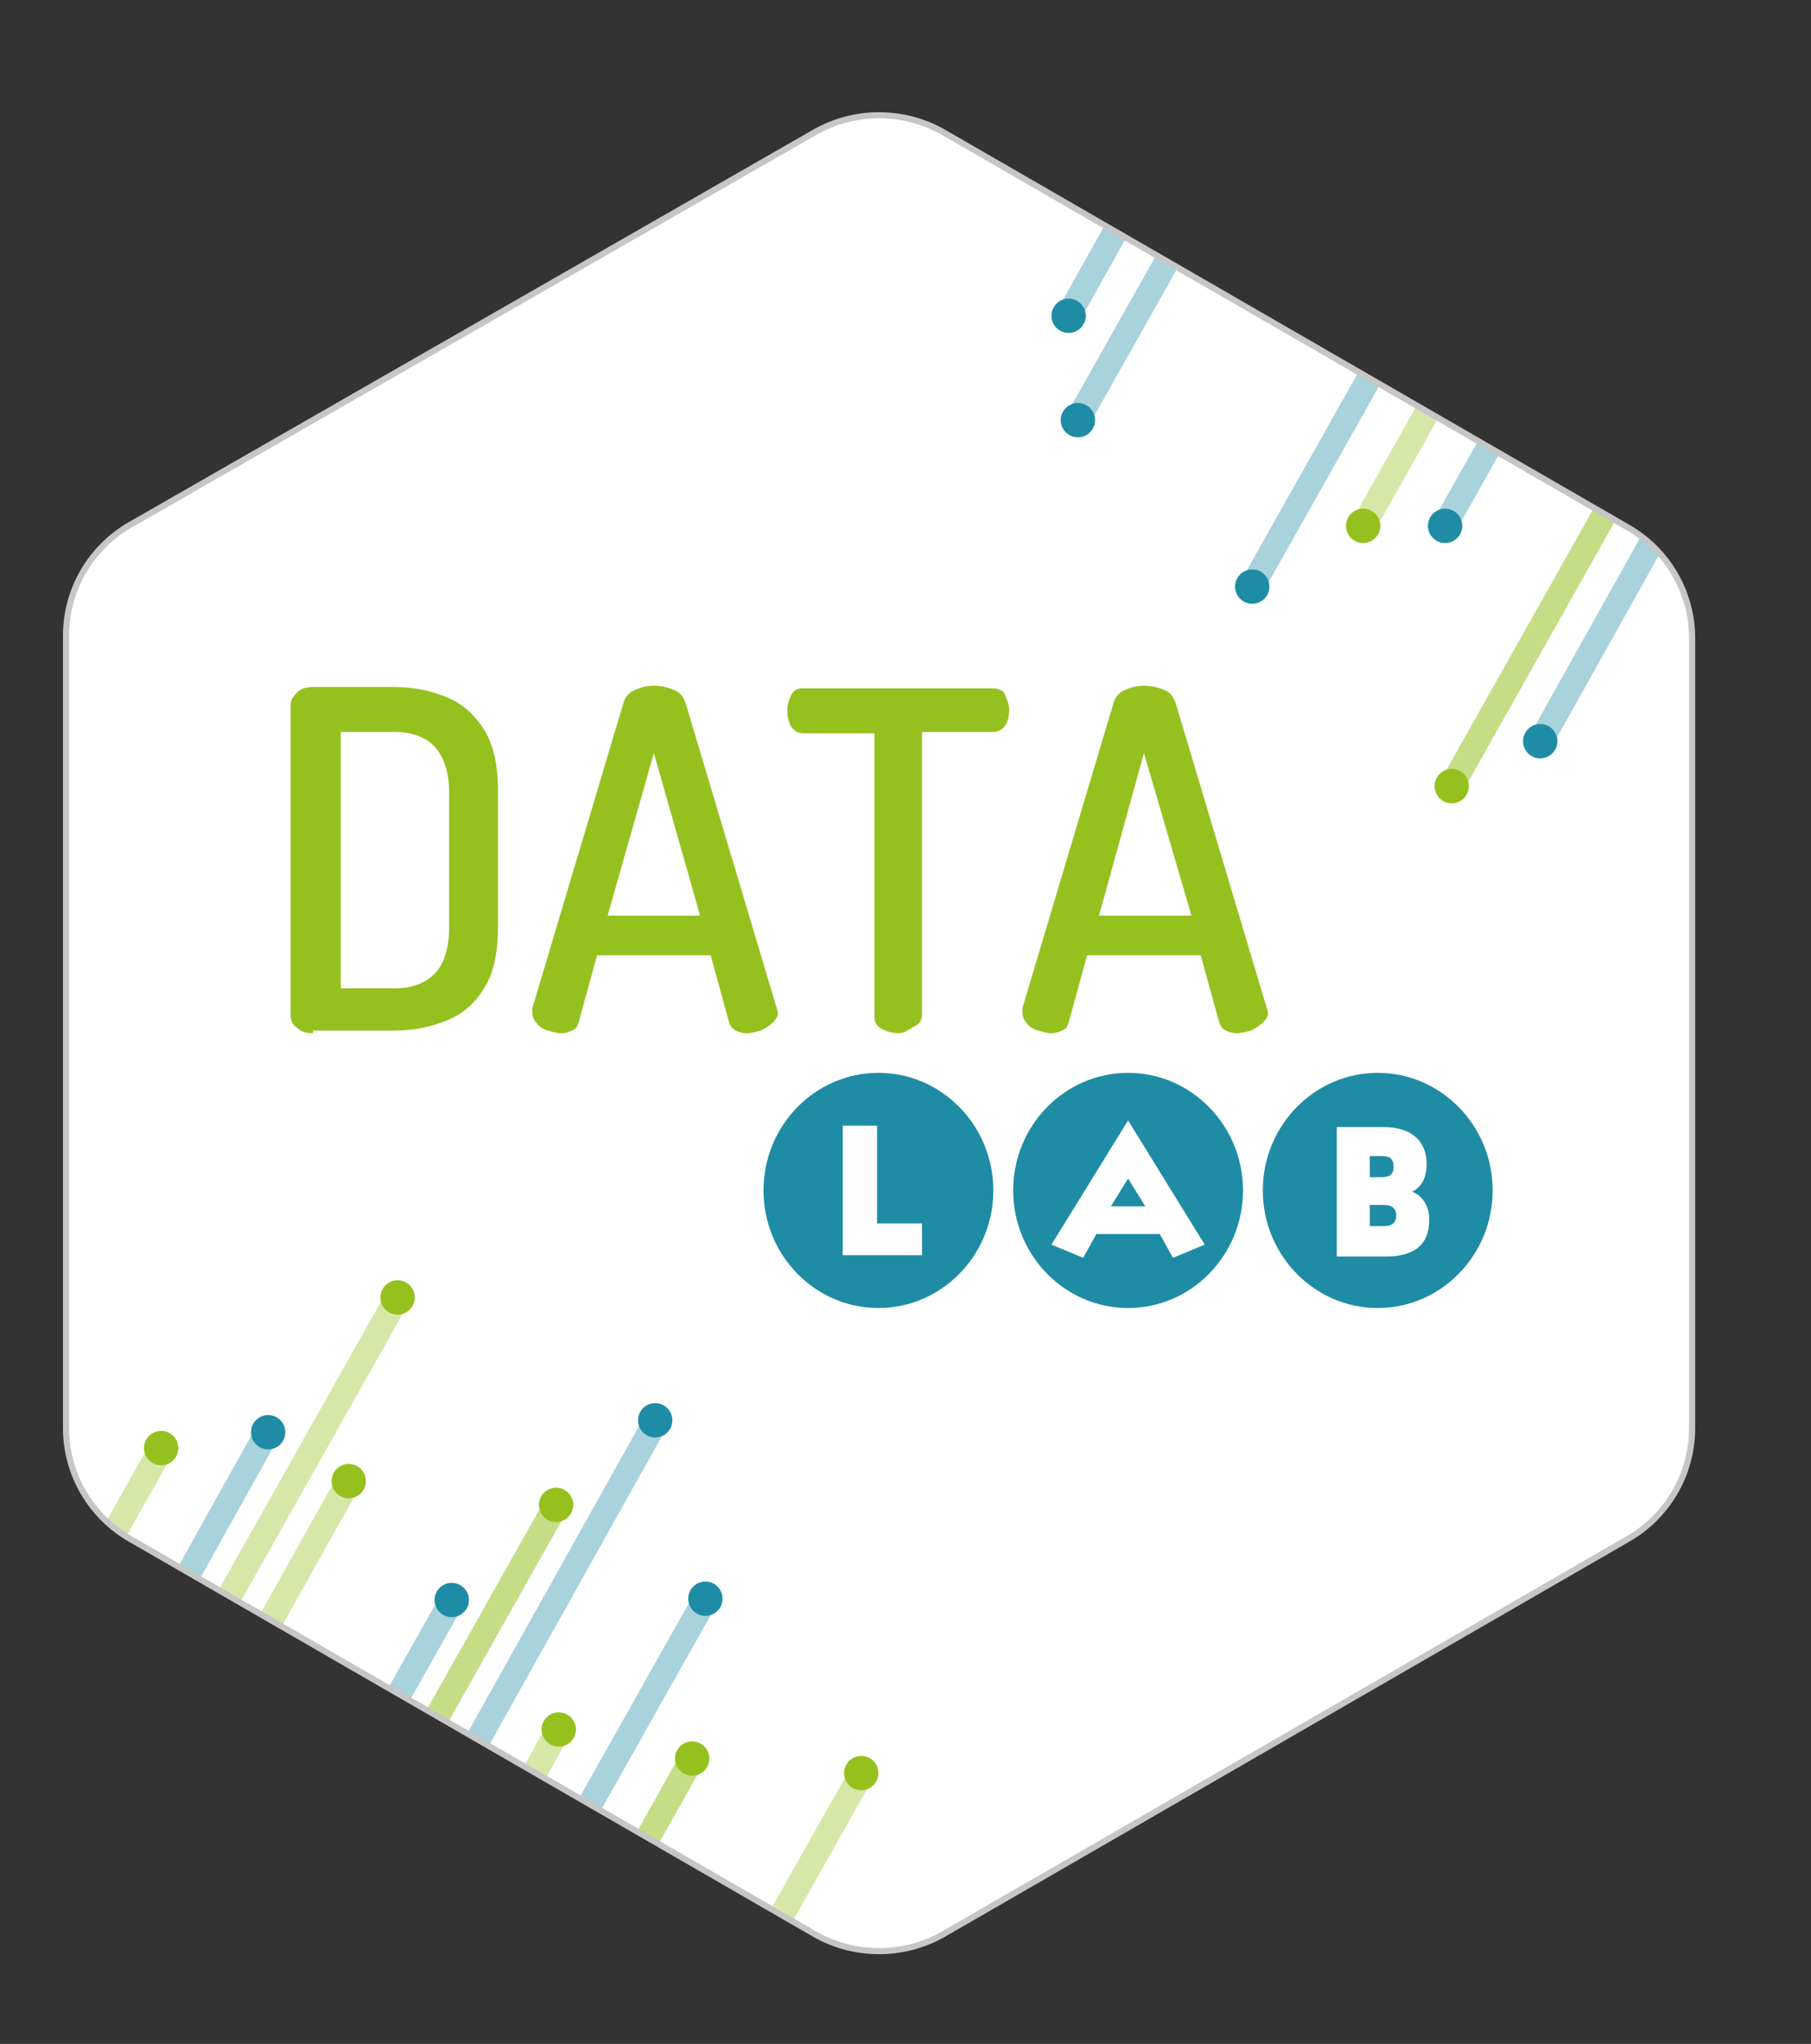 <?xml version="1.0" encoding="utf-8"?>
<!-- Generator: Adobe Illustrator 25.0.1, SVG Export Plug-In . SVG Version: 6.00 Build 0)  -->
<svg version="1.1" id="Calque_1" xmlns="http://www.w3.org/2000/svg" xmlns:xlink="http://www.w3.org/1999/xlink" x="0px" y="0px"
	 viewBox="0 0 137.1 154.7" style="enable-background:new 0 0 137.1 154.7;" xml:space="preserve">
<rect x="0" y="0" width="137.1" height="154.7" fill="#333333" stroke="none"/>
<style type="text/css">
	.st0{fill:none;stroke:#E6007E;stroke-width:1.071;stroke-miterlimit:10;}
	
		.st1{opacity:0.39;clip-path:url(#SVGID_2_);fill:none;stroke:#95C11F;stroke-width:1.881;stroke-linecap:round;stroke-miterlimit:10;}
	.st2{clip-path:url(#SVGID_2_);fill:#95C11F;}
	
		.st3{opacity:0.39;clip-path:url(#SVGID_2_);fill:none;stroke:#1F8CA5;stroke-width:1.881;stroke-linecap:round;stroke-miterlimit:10;}
	.st4{clip-path:url(#SVGID_2_);fill:#1F8CA5;}
	
		.st5{opacity:0.39;clip-path:url(#SVGID_2_);fill:#95C11F;stroke:#95C11F;stroke-width:1.881;stroke-linecap:round;stroke-miterlimit:10;}
	
		.st6{opacity:0.54;clip-path:url(#SVGID_2_);fill:none;stroke:#95C11F;stroke-width:1.881;stroke-linecap:round;stroke-miterlimit:10;}
	.st7{clip-path:url(#SVGID_2_);}
	.st8{opacity:0.39;fill:#1F8CA5;stroke:#1F8CA5;stroke-width:1.881;stroke-linecap:round;stroke-miterlimit:10;}
	.st9{fill:#1F8CA5;}
	.st10{opacity:0.54;fill:none;stroke:#95C11F;stroke-width:1.881;stroke-linecap:round;stroke-miterlimit:10;}
	.st11{fill:#95C11F;}
	.st12{opacity:0.39;fill:none;stroke:#1F8CA5;stroke-width:1.881;stroke-linecap:round;stroke-miterlimit:10;}
	.st13{opacity:0.39;fill:#95C11F;stroke:#95C11F;stroke-width:1.881;stroke-linecap:round;stroke-miterlimit:10;}
</style>
<path class="st0" d="M1524.8-512.2c0.3,18.6-5.3,32.7,5.6,44.4c10.9,11.7,30.1,12.6,41.5,1.7c10.9-10.5,11.7-29.3,1.6-39.4
	c-8.8-8.8-21.9-7-23.7-6.8"/>
<g>
	<defs>
		<path id="SVGID_1_" d="M5,108.1c0,3.5,1.9,6.7,4.9,8.4l51.8,29.9c3,1.7,6.7,1.7,9.7,0l51.8-29.9c3-1.7,4.9-4.9,4.9-8.4V48.3
			c0-3.5-1.9-6.7-4.9-8.4L71.4,10c-3-1.7-6.7-1.7-9.7,0L9.9,39.7c-3,1.7-4.9,4.9-4.9,8.4V108.1z"/>
	</defs>
	<use xlink:href="#SVGID_1_"  style="overflow:visible;fill:#FFFFFF;"/>
	<clipPath id="SVGID_2_">
		<use xlink:href="#SVGID_1_"  style="overflow:visible;"/>
	</clipPath>
	<line class="st1" x1="26.4" y1="112.1" x2="18.9" y2="125.5"/>
	<circle class="st2" cx="26.4" cy="112.1" r="1.3"/>
	<line class="st3" x1="20.3" y1="108.3" x2="7.3" y2="131.6"/>
	<circle class="st4" cx="20.3" cy="108.4" r="1.3"/>
	<line class="st5" x1="65.3" y1="134.1" x2="51.5" y2="158.6"/>
	<circle class="st2" cx="65.2" cy="134.2" r="1.3"/>
	<line class="st6" x1="52.3" y1="133.3" x2="38.5" y2="157.8"/>
	<circle class="st2" cx="52.4" cy="133.1" r="1.3"/>
	<g class="st7">
		<line class="st8" x1="49.7" y1="107.5" x2="36" y2="132"/>
		<circle class="st9" cx="49.6" cy="107.5" r="1.3"/>
		<line class="st10" x1="42" y1="114.1" x2="28.2" y2="138.6"/>
		<circle class="st11" cx="42.1" cy="113.9" r="1.3"/>
		<line class="st12" x1="34" y1="121.5" x2="20.2" y2="146"/>
		<circle class="st9" cx="34.2" cy="121.1" r="1.3"/>
		<line class="st13" x1="42.3" y1="130.9" x2="34.8" y2="144.3"/>
		<circle class="st11" cx="42.3" cy="130.9" r="1.3"/>
		<line class="st8" x1="53.2" y1="121.4" x2="39.4" y2="145.9"/>
		<circle class="st9" cx="53.4" cy="121" r="1.3"/>
	</g>
	<line class="st1" x1="30.1" y1="98.2" x2="16.3" y2="122.7"/>
	<circle class="st2" cx="30.1" cy="98.2" r="1.3"/>
	<line class="st1" x1="12.3" y1="109.5" x2="-1.5" y2="134"/>
	<circle class="st2" cx="12.2" cy="109.6" r="1.3"/>
	<g class="st7">
		<line class="st8" x1="109.3" y1="39.9" x2="123.1" y2="15.4"/>
		<circle class="st9" cx="109.4" cy="39.8" r="1.3"/>
		<line class="st10" x1="110" y1="59.3" x2="123.8" y2="34.8"/>
		<circle class="st11" cx="109.9" cy="59.5" r="1.3"/>
		<line class="st12" x1="116.8" y1="55.8" x2="130.5" y2="31.3"/>
		<circle class="st9" cx="116.6" cy="56.1" r="1.3"/>
		<line class="st13" x1="103.2" y1="39.8" x2="110.7" y2="26.5"/>
		<circle class="st11" cx="103.2" cy="39.8" r="1.3"/>
		<line class="st8" x1="95" y1="44" x2="108.8" y2="19.5"/>
		<circle class="st9" cx="94.8" cy="44.4" r="1.3"/>
		<line class="st8" x1="81.1" y1="23.5" x2="94.8" y2="-1"/>
		<circle class="st9" cx="80.9" cy="23.9" r="1.3"/>
		<line class="st8" x1="81.8" y1="31.4" x2="95.6" y2="6.9"/>
		<circle class="st9" cx="81.6" cy="31.8" r="1.3"/>
	</g>
	<use xlink:href="#SVGID_1_"  style="overflow:visible;fill:none;stroke:#C6C6C6;stroke-width:0.463;stroke-miterlimit:10;"/>
</g>
<g>
	<g>
		<path class="st11" d="M23.7,78.2c-0.5,0-0.9-0.1-1.2-0.4c-0.3-0.2-0.5-0.5-0.5-0.9V53.3c0-0.3,0.2-0.6,0.5-0.9s0.7-0.4,1.2-0.4
			h6.2c1.5,0,2.8,0.3,4,0.8c1.2,0.5,2.1,1.4,2.8,2.5c0.7,1.2,1,2.7,1,4.6v10.2c0,1.9-0.3,3.5-1,4.6c-0.7,1.2-1.6,2-2.8,2.5
			c-1.2,0.5-2.5,0.8-4,0.8H23.7z M25.8,74.8h4.1c1.3,0,2.3-0.4,3-1.1c0.7-0.7,1.1-1.9,1.1-3.5V60c0-1.6-0.4-2.7-1.1-3.5
			c-0.7-0.7-1.7-1.1-3-1.1h-4.1V74.8z"/>
		<path class="st11" d="M42.5,78.2c-0.3,0-0.7-0.1-1-0.2c-0.4-0.1-0.7-0.3-0.9-0.6c-0.2-0.2-0.3-0.5-0.3-0.8c0-0.1,0-0.2,0-0.3
			l6.9-23.1c0.1-0.4,0.4-0.8,0.9-1c0.5-0.2,0.9-0.3,1.4-0.3c0.5,0,1,0.1,1.5,0.3c0.5,0.2,0.7,0.5,0.9,1l6.9,23.1
			c0,0.1,0.1,0.3,0.1,0.3c0,0.3-0.1,0.5-0.4,0.8c-0.2,0.2-0.5,0.4-0.9,0.6c-0.4,0.1-0.7,0.2-1.1,0.2c-0.3,0-0.6-0.1-0.8-0.2
			c-0.2-0.1-0.4-0.3-0.5-0.6l-1.4-5.1h-8.6l-1.4,5.1c-0.1,0.3-0.2,0.5-0.5,0.6C43.1,78.1,42.8,78.2,42.5,78.2z M46,69.3h7L49.5,57
			L46,69.3z"/>
		<path class="st11" d="M68.1,78.2c-0.5,0-0.9-0.1-1.3-0.3s-0.6-0.5-0.6-0.9V55.5h-5.4c-0.4,0-0.7-0.2-0.9-0.5s-0.3-0.8-0.3-1.2
			c0-0.4,0.1-0.8,0.3-1.2s0.5-0.5,0.9-0.5h14.4c0.4,0,0.8,0.2,0.9,0.5s0.3,0.7,0.3,1.1c0,0.5-0.1,0.9-0.3,1.2s-0.5,0.5-0.9,0.5h-5.4
			v21.4c0,0.4-0.2,0.7-0.6,0.9S68.5,78.2,68.1,78.2z"/>
		<path class="st11" d="M79.6,78.2c-0.3,0-0.7-0.1-1-0.2c-0.4-0.1-0.7-0.3-0.9-0.6c-0.2-0.2-0.3-0.5-0.3-0.8c0-0.1,0-0.2,0-0.3
			l6.9-23.1c0.1-0.4,0.4-0.8,0.9-1c0.5-0.2,0.9-0.3,1.4-0.3c0.5,0,1,0.1,1.5,0.3c0.5,0.2,0.7,0.5,0.9,1l6.9,23.1
			c0,0.1,0.1,0.3,0.1,0.3c0,0.3-0.1,0.5-0.4,0.8c-0.2,0.2-0.5,0.4-0.9,0.6c-0.4,0.1-0.7,0.2-1.1,0.2c-0.3,0-0.6-0.1-0.8-0.2
			c-0.2-0.1-0.4-0.3-0.5-0.6l-1.4-5.1h-8.6l-1.4,5.1c-0.1,0.3-0.2,0.5-0.5,0.6C80.2,78.1,79.9,78.2,79.6,78.2z M83.2,69.3h7L86.6,57
			L83.2,69.3z"/>
	</g>
</g>
<g>
	<path class="st9" d="M57.8,90.1c0-4.9,3.9-8.9,8.7-8.9c4.8,0,8.7,4,8.7,8.9S71.3,99,66.5,99C61.7,99,57.8,95,57.8,90.1z M69.8,95
		v-2.4h-3.4l0-7.4h-2.6V95H69.8z"/>
	<path class="st9" d="M76.7,90.1c0-4.9,3.9-8.9,8.7-8.9c4.8,0,8.7,4,8.7,8.9S90.2,99,85.4,99C80.6,99,76.7,95,76.7,90.1z M83,93.4
		h4.8l1,1.8l2.4-1l-5.8-9.4l-5.8,9.4l2.4,1L83,93.4z M85.4,89.2l1.3,2.1h-2.6L85.4,89.2z"/>
	<path class="st9" d="M95.6,90.1c0-4.9,3.9-8.9,8.7-8.9c4.8,0,8.7,4,8.7,8.9s-3.9,8.9-8.7,8.9C99.5,99,95.6,95,95.6,90.1z
		 M104.9,95.1c2.2,0,3.3-0.9,3.3-2.8c0-1.2-0.7-1.9-1.3-2.1c0.6-0.3,1.1-0.9,1.1-2.1c0-1.8-1.2-2.8-3.3-2.8h-3.5v9.8H104.9z
		 M103.7,87.5h0.9c0.6,0,0.9,0.2,0.9,0.8c0,0.6-0.3,0.8-0.9,0.8h-0.9V87.5z M103.7,91.2h1.1c0.6,0,0.9,0.3,0.9,0.8
		c0,0.5-0.3,0.8-0.9,0.8h-1.1V91.2z"/>
</g>
</svg>
